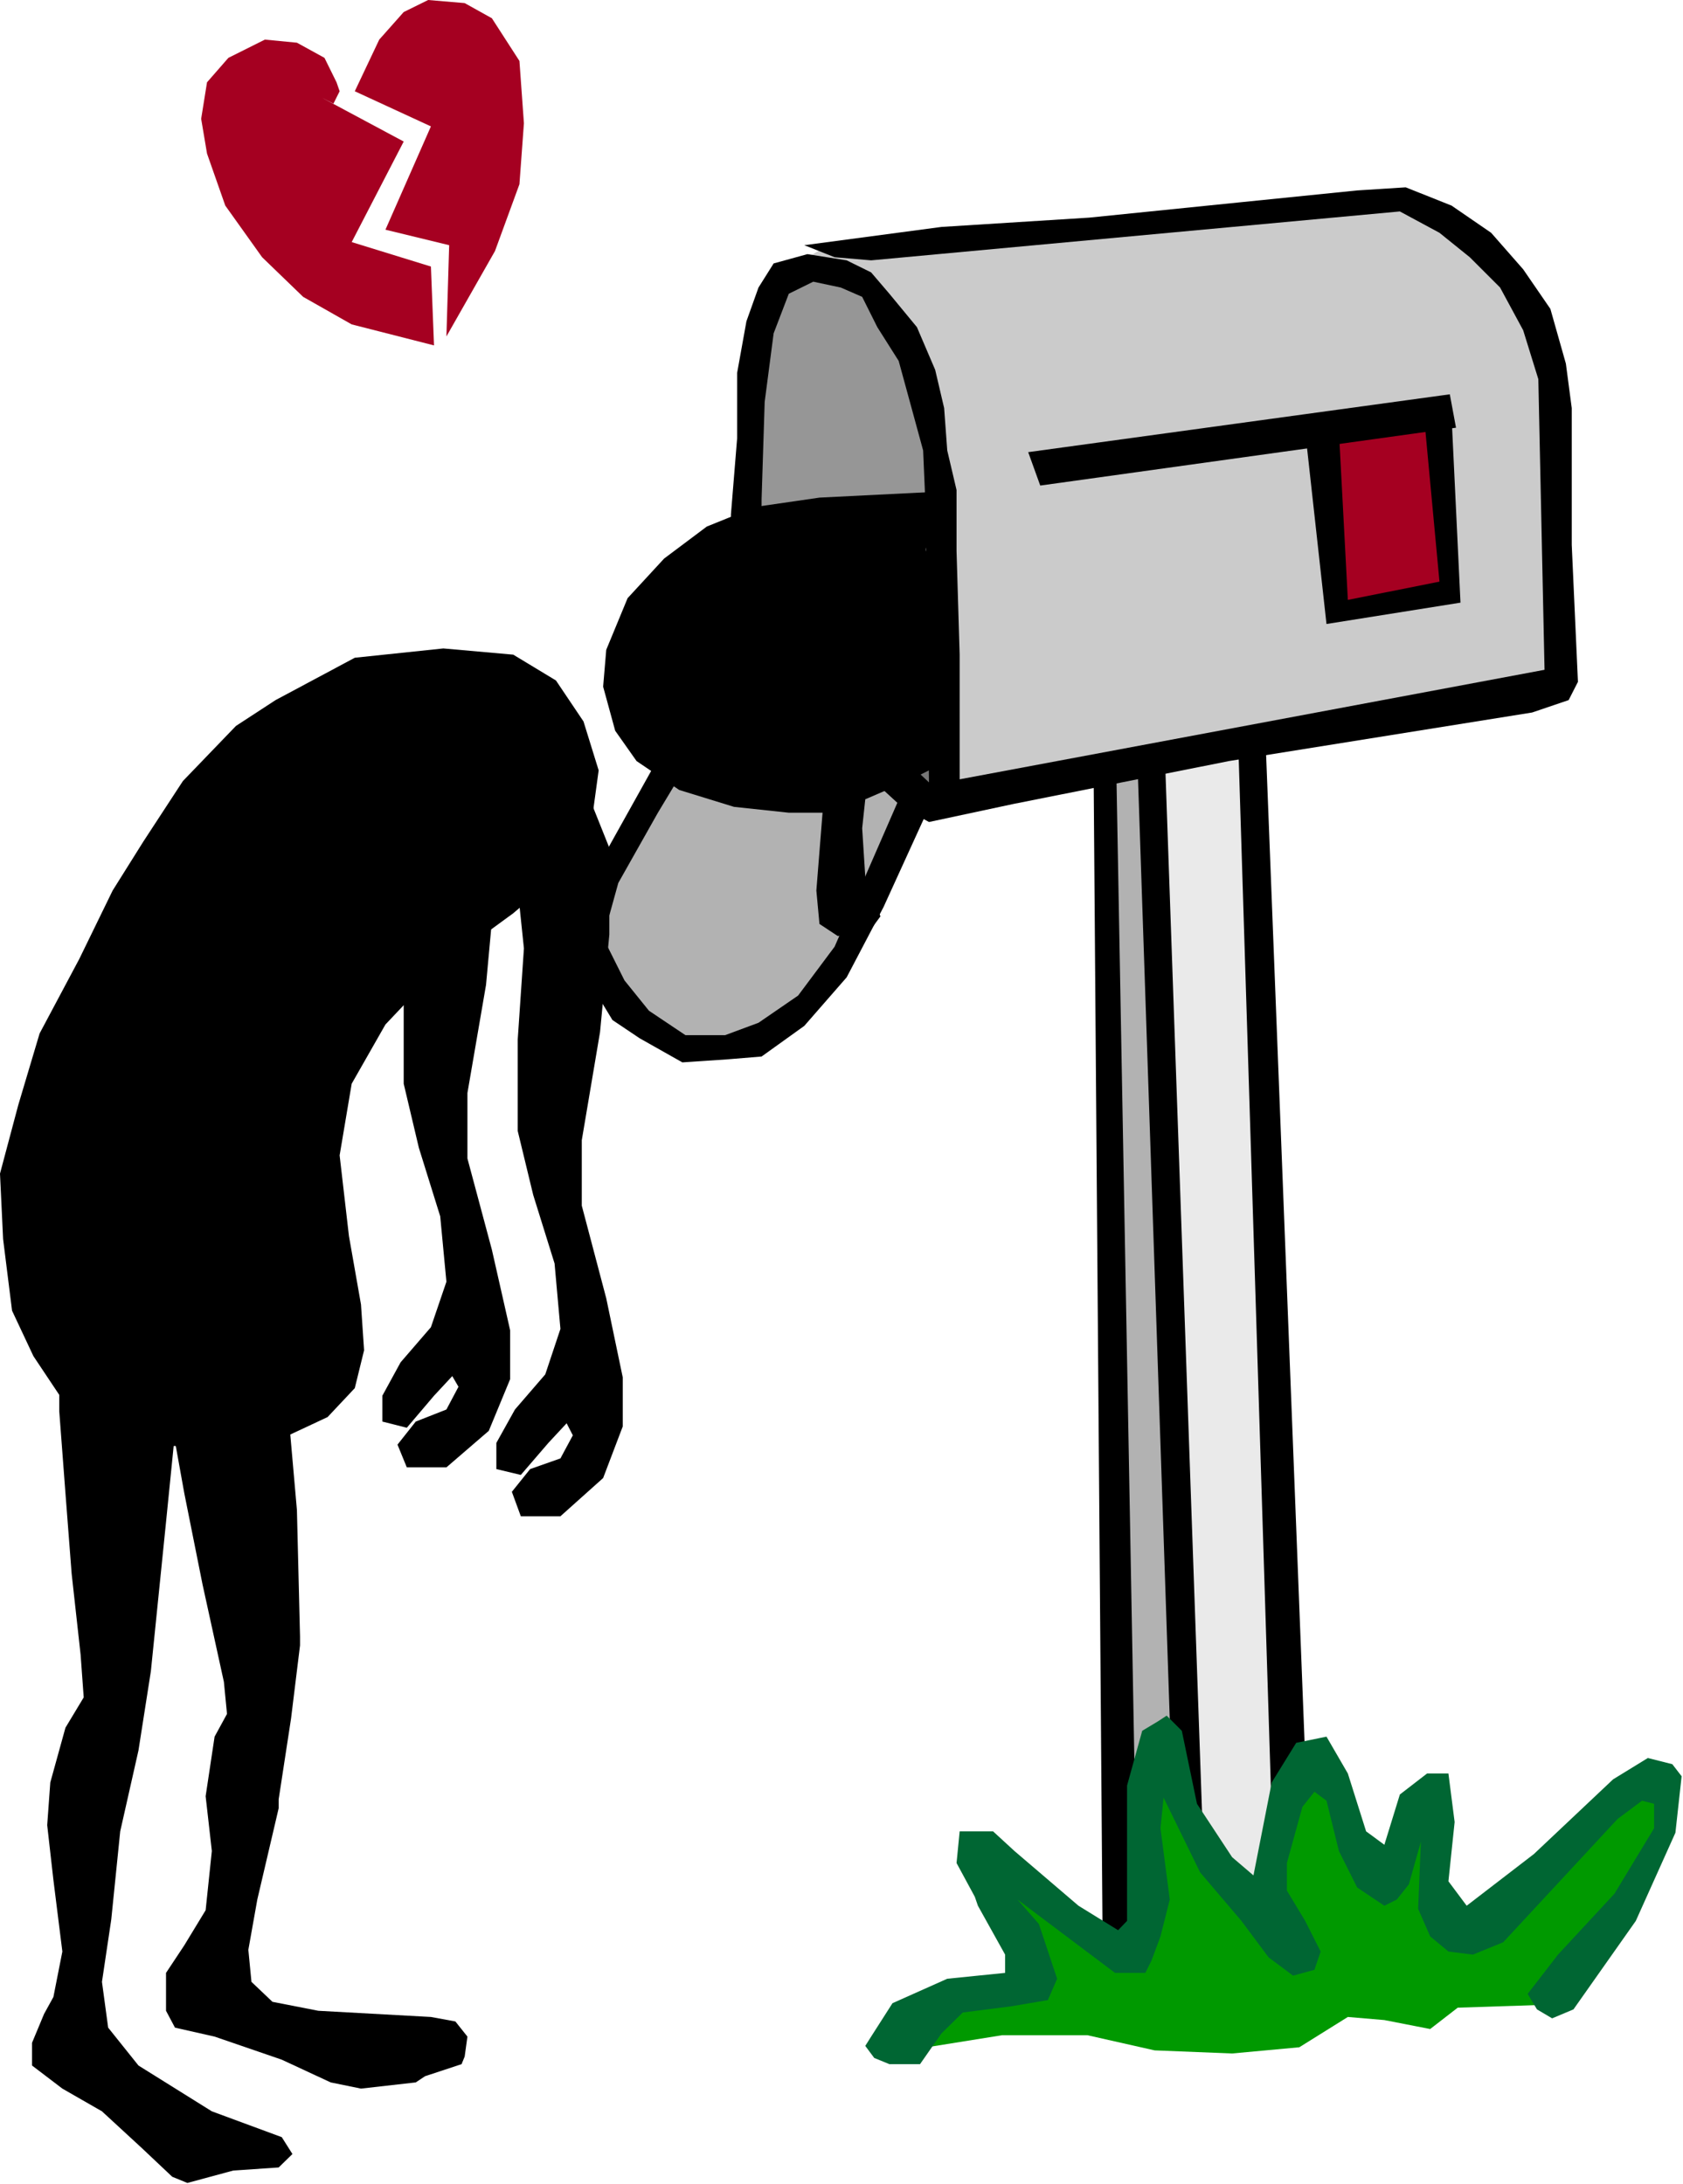 <?xml version="1.0" encoding="UTF-8" standalone="no"?>
<svg
   xmlns:ooo="http://xml.openoffice.org/svg/export"
   xmlns:dc="http://purl.org/dc/elements/1.1/"
   xmlns:cc="http://creativecommons.org/ns#"
   xmlns:rdf="http://www.w3.org/1999/02/22-rdf-syntax-ns#"
   xmlns:svg="http://www.w3.org/2000/svg"
   xmlns="http://www.w3.org/2000/svg"
   xmlns:sodipodi="http://sodipodi.sourceforge.net/DTD/sodipodi-0.dtd"
   xmlns:inkscape="http://www.inkscape.org/namespaces/inkscape"
   version="1.2"
   width="48.86mm"
   height="63.43mm"
   viewBox="0 0 4886 6343"
   preserveAspectRatio="xMidYMid"
   xml:space="preserve"
   id="svg112"
   sodipodi:docname="lonely.svg"
   style="fill-rule:evenodd;stroke-width:28.222;stroke-linejoin:round"
   inkscape:version="0.92.5 (2060ec1f9f, 2020-04-08)"><sodipodi:namedview
   pagecolor="#ffffff"
   bordercolor="#666666"
   borderopacity="1"
   objecttolerance="10"
   gridtolerance="10"
   guidetolerance="10"
   inkscape:pageopacity="0"
   inkscape:pageshadow="2"
   inkscape:window-width="664"
   inkscape:window-height="487"
   id="namedview114"
   showgrid="false"
   inkscape:zoom="0.2102413"
   inkscape:cx="92.333859"
   inkscape:cy="119.84882"
   inkscape:window-x="0"
   inkscape:window-y="0"
   inkscape:window-maximized="0"
   inkscape:current-layer="svg112" />
 <defs
   class="ClipPathGroup"
   id="defs8">
  <clipPath
   id="presentation_clip_path"
   clipPathUnits="userSpaceOnUse">
   <rect
   x="0"
   y="0"
   width="21000"
   height="29700"
   id="rect2" />
  </clipPath>
  <clipPath
   id="presentation_clip_path_shrink"
   clipPathUnits="userSpaceOnUse">
   <rect
   x="21"
   y="29"
   width="20958"
   height="29641"
   id="rect5" />
  </clipPath>
 </defs>
 <defs
   class="TextShapeIndex"
   id="defs12">
  <g
   ooo:slide="id1"
   ooo:id-list="id3"
   id="g10" />
 </defs>
 <defs
   class="EmbeddedBulletChars"
   id="defs44">
  <g
   id="bullet-char-template-57356"
   transform="matrix(4.8828125e-4,0,0,-4.8828125e-4,0,0)">
   <path
   d="M 580,1141 1163,571 580,0 -4,571 Z"
   id="path14"
   inkscape:connector-curvature="0" />
  </g>
  <g
   id="bullet-char-template-57354"
   transform="matrix(4.8828125e-4,0,0,-4.8828125e-4,0,0)">
   <path
   d="M 8,1128 H 1137 V 0 H 8 Z"
   id="path17"
   inkscape:connector-curvature="0" />
  </g>
  <g
   id="bullet-char-template-10146"
   transform="matrix(4.8828125e-4,0,0,-4.8828125e-4,0,0)">
   <path
   d="M 174,0 602,739 174,1481 1456,739 Z M 1358,739 309,1346 659,739 Z"
   id="path20"
   inkscape:connector-curvature="0" />
  </g>
  <g
   id="bullet-char-template-10132"
   transform="matrix(4.8828125e-4,0,0,-4.8828125e-4,0,0)">
   <path
   d="M 2015,739 1276,0 H 717 l 543,543 H 174 v 393 h 1086 l -543,545 h 557 z"
   id="path23"
   inkscape:connector-curvature="0" />
  </g>
  <g
   id="bullet-char-template-10007"
   transform="matrix(4.8828125e-4,0,0,-4.8828125e-4,0,0)">
   <path
   d="m 0,-2 c -7,16 -16,29 -25,39 l 381,530 c -94,256 -141,385 -141,387 0,25 13,38 40,38 9,0 21,-2 34,-5 21,4 42,12 65,25 l 27,-13 111,-251 280,301 64,-25 24,25 c 21,-10 41,-24 62,-43 C 886,937 835,863 770,784 769,783 710,716 594,584 L 774,223 c 0,-27 -21,-55 -63,-84 l 16,-20 C 717,90 699,76 672,76 641,76 570,178 457,381 L 164,-76 c -22,-34 -53,-51 -92,-51 -42,0 -63,17 -64,51 -7,9 -10,24 -10,44 0,9 1,19 2,30 z"
   id="path26"
   inkscape:connector-curvature="0" />
  </g>
  <g
   id="bullet-char-template-10004"
   transform="matrix(4.8828125e-4,0,0,-4.8828125e-4,0,0)">
   <path
   d="M 285,-33 C 182,-33 111,30 74,156 52,228 41,333 41,471 c 0,78 14,145 41,201 34,71 87,106 158,106 53,0 88,-31 106,-94 l 23,-176 c 8,-64 28,-97 59,-98 l 735,706 c 11,11 33,17 66,17 42,0 63,-15 63,-46 V 965 c 0,-36 -10,-64 -30,-84 L 442,47 C 390,-6 338,-33 285,-33 Z"
   id="path29"
   inkscape:connector-curvature="0" />
  </g>
  <g
   id="bullet-char-template-9679"
   transform="matrix(4.8828125e-4,0,0,-4.8828125e-4,0,0)">
   <path
   d="M 813,0 C 632,0 489,54 383,161 276,268 223,411 223,592 c 0,181 53,324 160,431 106,107 249,161 430,161 179,0 323,-54 432,-161 108,-107 162,-251 162,-431 0,-180 -54,-324 -162,-431 C 1136,54 992,0 813,0 Z"
   id="path32"
   inkscape:connector-curvature="0" />
  </g>
  <g
   id="bullet-char-template-8226"
   transform="matrix(4.8828125e-4,0,0,-4.8828125e-4,0,0)">
   <path
   d="m 346,457 c -73,0 -137,26 -191,78 -54,51 -81,114 -81,188 0,73 27,136 81,188 54,52 118,78 191,78 73,0 134,-26 185,-79 51,-51 77,-114 77,-187 0,-75 -25,-137 -76,-188 -50,-52 -112,-78 -186,-78 z"
   id="path35"
   inkscape:connector-curvature="0" />
  </g>
  <g
   id="bullet-char-template-8211"
   transform="matrix(4.8828125e-4,0,0,-4.8828125e-4,0,0)">
   <path
   d="M -4,459 H 1135 V 606 H -4 Z"
   id="path38"
   inkscape:connector-curvature="0" />
  </g>
  <g
   id="bullet-char-template-61548"
   transform="matrix(4.8828125e-4,0,0,-4.8828125e-4,0,0)">
   <path
   d="m 173,740 c 0,163 58,303 173,419 116,115 255,173 419,173 163,0 302,-58 418,-173 116,-116 174,-256 174,-419 0,-163 -58,-303 -174,-418 C 1067,206 928,148 765,148 601,148 462,206 346,322 231,437 173,577 173,740 Z"
   id="path41"
   inkscape:connector-curvature="0" />
  </g>
 </defs>
 <g
   id="g49"
   transform="translate(-8057,-11678)">
  <g
   id="id2"
   class="Master_Slide">
   <g
   id="bg-id2"
   class="Background" />
   <g
   id="bo-id2"
   class="BackgroundObjects" />
  </g>
 </g>
 <g
   class="SlideGroup"
   id="g110"
   transform="translate(-8057,-11678)">
  <g
   id="g108">
   <g
   id="container-id1">
    <g
   id="id1"
   class="Slide"
   clip-path="url(#presentation_clip_path)">
     <g
   class="Page"
   id="g104">
      <g
   class="Graphic"
   id="g102">
       <g
   id="id3">
        <rect
   class="BoundingBox"
   x="8057"
   y="11678"
   width="4886"
   height="6343"
   id="rect51"
   style="fill:none;stroke:none" />
        <path
   d="m 10219,13552 495,442 -256,522 -186,168 -141,35 -128,-18 -142,-106 -71,-168 -17,-123 106,-213 194,-327 z"
   id="path53"
   inkscape:connector-curvature="0"
   style="fill:#b2b2b2;stroke:none" />
        <path
   d="m 11391,13897 -133,35 53,3422 89,-133 -18,-301 18,-150 88,-26 -35,-1083 z"
   id="path55"
   inkscape:connector-curvature="0"
   style="fill:#b2b2b2;stroke:none" />
        <path
   d="m 11391,13893 296,-54 115,3046 -35,194 -53,98 -142,-98 -93,-221 -26,-835 -18,-941 z"
   id="path57"
   inkscape:connector-curvature="0"
   style="fill:#eaeaea;stroke:none" />
        <path
   d="m 10781,13393 -557,150 513,460 61,-35 z"
   id="path59"
   inkscape:connector-curvature="0"
   style="fill:#777777;stroke:none" />
        <path
   d="m 10219,13539 9,-654 35,-274 89,-142 128,-9 h 27 l 141,124 106,274 27,248 9,300 z"
   id="path61"
   inkscape:connector-curvature="0"
   style="fill:#969696;stroke:none" />
        <path
   d="m 10781,13999 v -597 l -18,-380 -35,-257 -98,-203 -168,-106 -141,18 133,-80 1689,-141 230,132 141,221 62,195 v 840 l -203,53 -1482,274 z"
   id="path63"
   inkscape:connector-curvature="0"
   style="fill:#cbcbcb;stroke:none" />
        <path
   d="m 10843,13941 1698,-318 -18,-844 -44,-142 -67,-124 -88,-88 -88,-71 -115,-62 -1535,142 -106,-9 -88,-35 398,-53 429,-27 433,-44 345,-35 141,-9 133,53 115,79 93,106 79,115 45,159 17,129 v 397 l 18,398 -27,53 -106,36 -880,141 -623,124 -248,53 -79,-44 -434,-398 -26,-35 35,-89 460,-115 -9,44 -371,124 424,398 -9,-778 -8,-186 -36,-132 -35,-128 -62,-98 -44,-88 -62,-27 -80,-17 -71,35 -44,115 -26,199 -9,283 v 274 l -9,106 -62,80 -18,-115 v -301 l 18,-221 v -190 l 27,-150 35,-98 44,-70 98,-27 114,18 71,35 53,62 80,97 53,124 26,111 9,123 27,115 v 177 l 9,301 z"
   id="path65"
   inkscape:connector-curvature="0"
   style="fill:#000000;stroke:none" />
        <path
   d="m 10215,13490 -212,327 -222,398 -44,124 9,115 35,97 54,89 79,53 124,70 133,-9 97,-8 124,-89 123,-141 107,-204 141,-309 -79,-44 -204,468 -106,142 -115,79 -97,36 h -115 l -106,-71 -71,-88 -62,-124 44,-159 115,-204 133,-221 186,-291 z"
   id="path67"
   inkscape:connector-curvature="0"
   style="fill:#000000;stroke:none" />
        <path
   d="m 11882,12938 336,-53 44,512 -336,54 z"
   id="path69"
   inkscape:connector-curvature="0"
   style="fill:#a50021;stroke:none" />
        <path
   d="m 11042,12991 1224,-168 18,97 -1207,168 z"
   id="path71"
   inkscape:connector-curvature="0"
   style="fill:#000000;stroke:none" />
        <path
   d="m 12271,12885 26,543 -389,62 -62,-561 h 98 l 26,491 266,-53 -45,-482 z"
   id="path73"
   inkscape:connector-curvature="0"
   style="fill:#000000;stroke:none" />
        <path
   d="m 11731,13826 115,2953 -97,168 -97,-3103 z"
   id="path75"
   inkscape:connector-curvature="0"
   style="fill:#000000;stroke:none" />
        <path
   d="m 11440,13906 110,3129 -93,-247 -97,-2873 z"
   id="path77"
   inkscape:connector-curvature="0"
   style="fill:#000000;stroke:none" />
        <path
   d="m 11298,13923 53,2909 9,354 -44,159 -58,-36 -26,-3377 z"
   id="path79"
   inkscape:connector-curvature="0"
   style="fill:#000000;stroke:none" />
        <path
   d="m 12289,17508 274,-9 234,-327 106,-168 18,-150 -106,-18 -500,451 -79,-53 -18,-106 v -230 l -168,239 -97,-195 -62,-132 -89,35 -79,363 -173,-159 -115,-270 -62,128 v 354 l -62,97 -415,-274 53,124 97,221 -256,70 -98,133 274,-44 h 248 l 195,44 225,9 195,-18 141,-88 106,9 133,26 z"
   id="path81"
   inkscape:connector-curvature="0"
   style="fill:#009900;stroke:none" />
        <path
   d="m 12625,17513 181,-257 115,-256 18,-164 -27,-35 -71,-18 -101,62 -230,217 -195,150 -53,-71 18,-172 -18,-141 h -62 l -79,61 -45,146 -53,-39 -53,-168 -62,-107 -88,18 -71,115 -53,270 -62,-53 -102,-155 -44,-212 -44,-44 -26,17 -45,27 -44,159 v 296 97 l -26,27 -115,-71 -186,-159 -62,-57 h -97 l -9,92 53,98 9,26 79,142 v 53 l -168,17 -159,71 -62,97 -17,27 26,35 44,18 h 89 l 62,-89 62,-61 141,-18 106,-18 27,-62 -53,-159 -62,-71 283,213 h 88 l 18,-36 26,-70 27,-107 -27,-207 9,-89 106,217 120,141 79,106 71,53 62,-17 18,-53 -45,-89 -53,-88 v -80 l 45,-163 35,-44 35,26 36,146 53,106 79,53 36,-18 35,-44 35,-124 -8,195 35,80 53,44 71,9 88,-36 332,-358 71,-53 35,9 v 71 l -115,190 -164,177 -88,114 27,45 44,26 z"
   id="path83"
   inkscape:connector-curvature="0"
   style="fill:#006633;stroke:none" />
        <path
   d="m 9353,12655 141,-248 71,-194 13,-177 -13,-181 -80,-124 -79,-44 -106,-9 -71,35 -71,80 -71,150 221,102 -132,300 185,45 z"
   id="path85"
   inkscape:connector-curvature="0"
   style="fill:#a50021;stroke:none" />
        <path
   d="m 8990,11961 239,128 -151,292 230,71 9,229 -239,-61 -141,-80 -119,-115 -107,-150 -53,-151 -17,-101 17,-106 62,-71 106,-53 93,9 80,44 35,71 9,26 -18,36 z"
   id="path87"
   inkscape:connector-curvature="0"
   style="fill:#a50021;stroke:none" />
        <path
   d="m 10776,13106 -340,17 -186,27 -141,57 -124,93 -106,115 -62,150 -9,107 35,128 62,88 124,84 159,49 159,17 h 98 l -18,226 9,97 53,35 88,-8 36,-49 -44,-115 -9,-141 9,-84 123,-53 80,-40 26,-226 -17,-229 -36,-177 z"
   id="path89"
   inkscape:connector-curvature="0"
   style="fill:#000000;stroke:none" />
        <path
   d="m 8857,13711 230,-123 257,-27 203,18 124,75 80,119 44,142 -18,132 -80,155 -150,128 -212,155 -159,168 -98,172 -35,208 27,234 35,199 9,133 -27,110 -79,84 -124,58 -159,26 h -173 l -194,-62 -124,-79 -80,-120 -62,-132 -26,-208 -9,-190 53,-199 62,-208 115,-216 97,-199 89,-142 115,-176 154,-160 z"
   id="path91"
   inkscape:connector-curvature="0"
   style="fill:#000000;stroke:none" />
        <path
   d="m 9534,13919 150,4 80,62 62,155 v 252 l -27,283 -53,314 v 168 22 l 71,269 48,230 v 142 l -57,150 -124,111 h -115 l -26,-71 53,-66 88,-31 36,-67 -18,-35 -53,57 -80,93 -71,-17 v -76 l 54,-97 88,-102 44,-132 -17,-190 -62,-199 -45,-186 v -265 l 18,-265 -18,-173 -53,-150 -26,-150 z"
   id="path93"
   inkscape:connector-curvature="0"
   style="fill:#000000;stroke:none" />
        <path
   d="m 8627,15519 177,13 62,102 27,133 26,296 9,367 v 26 l -26,212 -36,235 v 26 l -62,265 -26,146 9,93 61,58 133,26 327,18 71,13 35,44 -8,58 -9,22 -106,35 -27,18 -159,18 -88,-18 -142,-66 -195,-67 -115,-26 -26,-49 v -110 l 53,-80 62,-102 18,-172 -18,-159 26,-173 36,-66 -9,-93 -62,-283 -53,-265 -27,-150 9,-164 45,-132 z"
   id="path95"
   inkscape:connector-curvature="0"
   style="fill:#000000;stroke:none" />
        <path
   d="m 8229,15616 89,-97 159,18 88,71 9,141 -35,349 -44,433 -36,230 -53,235 -26,256 -27,181 18,133 88,110 213,133 203,75 31,49 -40,39 -132,9 -133,36 -44,-18 -89,-84 -115,-106 -115,-66 -88,-67 v -66 l 35,-84 27,-49 26,-132 -26,-208 -18,-159 9,-124 44,-159 53,-88 -9,-124 -26,-235 -18,-234 -18,-238 z"
   id="path97"
   inkscape:connector-curvature="0"
   style="fill:#000000;stroke:none" />
        <path
   d="m 9202,13782 151,9 79,57 62,159 v 248 l -26,283 -54,314 v 168 22 l 71,265 53,234 v 142 l -62,150 -123,106 h -115 l -27,-66 53,-67 89,-35 35,-66 -18,-31 -53,57 -79,93 -71,-18 v -75 l 53,-97 88,-102 45,-132 -18,-190 -62,-199 -44,-186 v -265 l 17,-265 -17,-173 -53,-150 -27,-150 z"
   id="path99"
   inkscape:connector-curvature="0"
   style="fill:#000000;stroke:none" />
       </g>
      </g>
     </g>
    </g>
   </g>
  </g>
 </g>
</svg>
